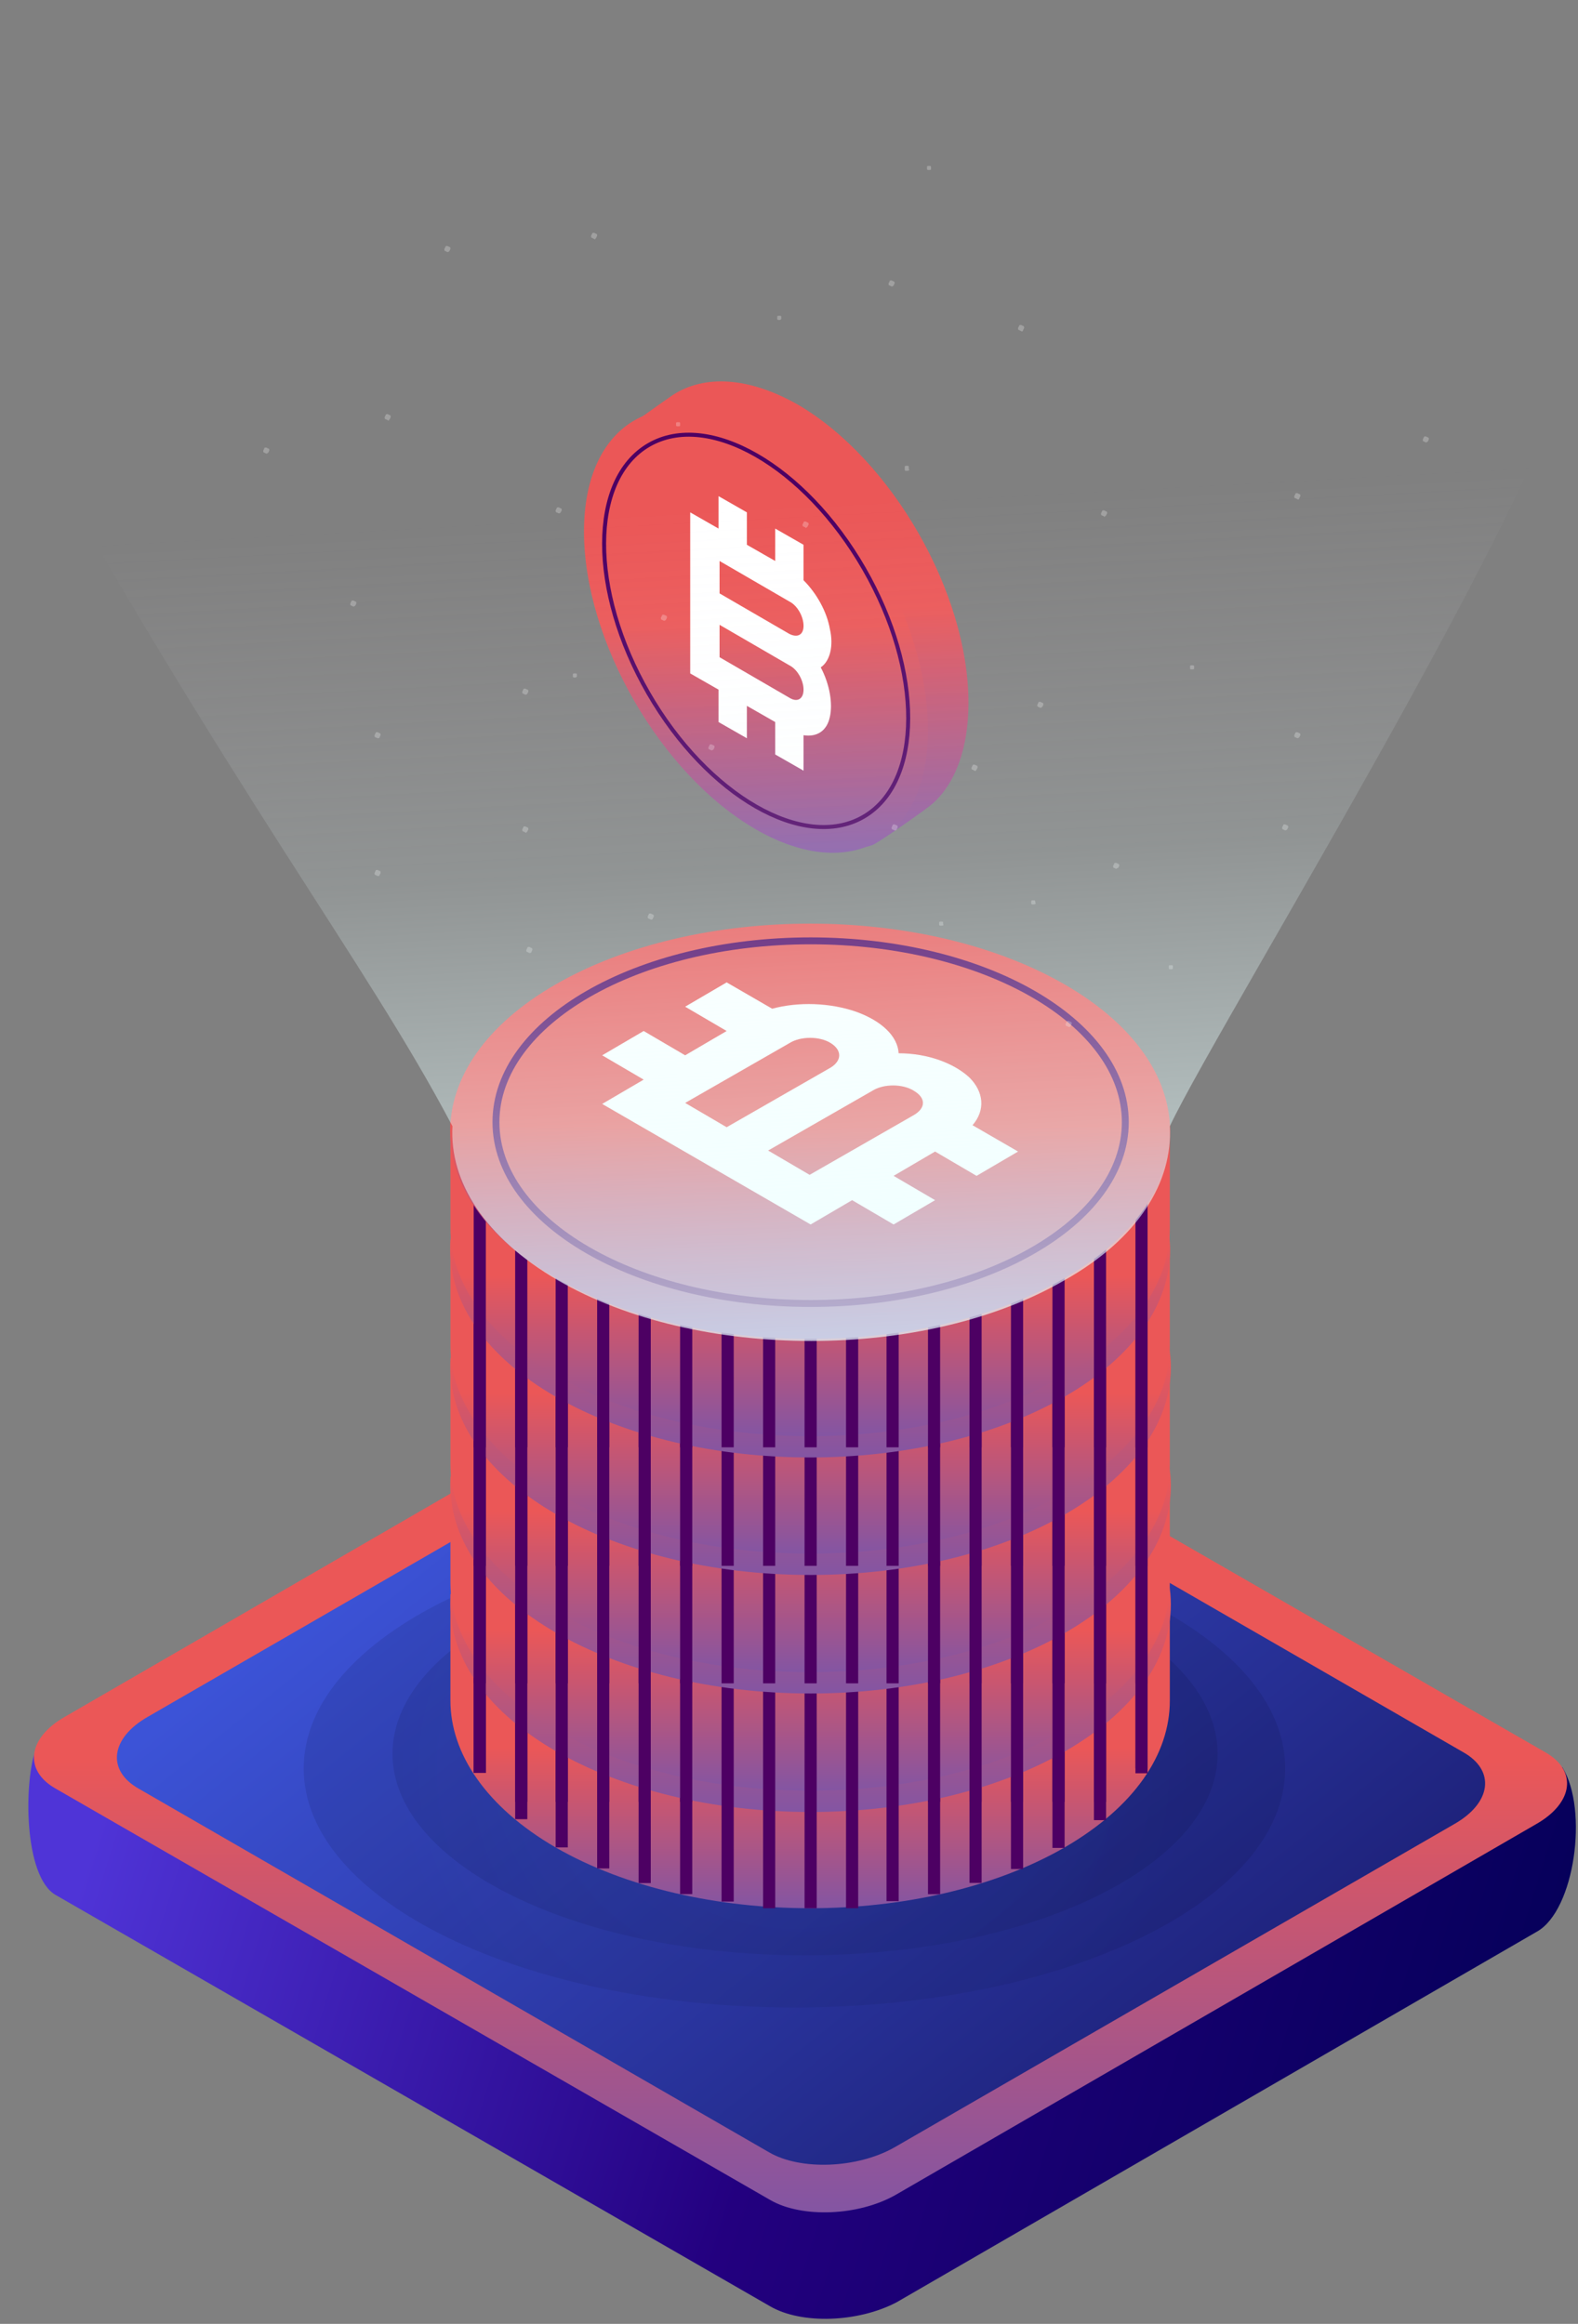 <svg width="271" height="399" viewBox="0 0 271 399" fill="none" xmlns="http://www.w3.org/2000/svg">
<rect x="0" y="0" width="271" height="399" fill="#808080" stroke="none"/>
<path d="M166.322 120.669C166.322 128.495 164.063 134.582 160.067 138.061C158.85 139.104 151.378 144.322 149.988 145.018C144.775 147.105 144.254 141.887 136.956 137.713C120.622 128.321 107.415 105.364 107.415 86.581C107.415 79.45 102.724 78.406 106.025 74.754C106.894 73.884 114.54 68.493 115.582 67.797C120.969 64.319 128.615 64.667 137.13 69.536C153.116 78.928 166.322 101.712 166.322 120.669Z" fill="url(#paint0_linear_30_3565)"/>
<path d="M159.372 125.365C159.372 144.148 146.166 151.801 129.831 142.409C113.497 133.017 100.291 110.06 100.291 91.276C100.291 72.493 113.497 64.841 129.831 74.232C146.166 83.624 159.372 106.581 159.372 125.365Z" fill="url(#paint1_linear_30_3565)"/>
<path d="M148.279 140.25C158.501 134.343 158.541 115.258 148.369 97.624C138.196 79.989 121.662 70.482 111.44 76.389C101.218 82.297 101.177 101.381 111.35 119.016C121.523 136.65 138.056 146.157 148.279 140.25Z" stroke="#4D0063" stroke-width="0.687" stroke-miterlimit="10"/>
<path d="M137.998 99.624V93.537L133.133 90.755V96.32L128.267 93.537V87.972L123.402 85.189V90.755L118.536 87.972V115.625L123.402 118.408V123.973L128.267 126.756V121.191L133.133 123.973V129.539L137.998 132.321V126.234C140.257 126.582 141.995 125.539 142.516 123.104C143.037 120.843 142.516 117.538 140.952 114.582C142.516 113.538 143.211 110.929 142.516 107.973C141.995 105.016 140.257 101.885 137.998 99.624ZM123.575 96.32L135.565 103.277C136.955 103.973 137.998 105.886 137.998 107.451C137.998 109.016 136.955 109.538 135.565 108.842L123.575 101.885V96.32ZM135.565 119.799L123.575 112.842V107.277L135.565 114.234C136.955 114.929 137.998 116.843 137.998 118.408C137.998 119.973 136.955 120.669 135.565 119.799Z" fill="white"/>
<path d="M132.264 395.984L9.584 325.373C4.024 322.242 4.024 305.546 6.283 299.98L121.316 240.326C127.572 236.673 137.303 236.326 142.864 239.456L268.323 303.459C272.841 310.763 270.409 327.981 263.979 331.634L153.985 395.288C147.381 398.767 137.651 399.115 132.264 395.984Z" fill="url(#paint2_linear_30_3565)"/>
<path d="M132.264 377.723L9.584 307.111C4.024 303.981 4.719 298.415 11.148 294.763L121.143 231.108C127.398 227.456 137.129 227.108 142.69 230.238L265.369 300.85C270.93 303.981 270.235 309.546 263.805 313.198L153.811 376.853C147.382 380.505 137.651 380.853 132.264 377.723Z" fill="url(#paint3_linear_30_3565)"/>
<path d="M132.09 369.548L23.833 307.111C18.272 303.981 18.968 298.415 25.397 294.763L121.49 239.282C127.746 235.63 137.477 235.282 143.037 238.413L251.294 300.85C256.855 303.981 256.16 309.546 249.73 313.198L153.637 368.679C147.208 372.331 137.477 372.679 132.09 369.548Z" fill="url(#paint4_linear_30_3565)"/>
<path opacity="0.1" d="M136.434 344.678C182.979 344.678 220.711 326.301 220.711 303.633C220.711 280.964 182.979 262.588 136.434 262.588C89.889 262.588 52.157 280.964 52.157 303.633C52.157 326.301 89.889 344.678 136.434 344.678Z" fill="url(#paint5_radial_30_3565)"/>
<path opacity="0.1" d="M188.391 325.547C160.762 339.112 115.756 339.112 88.127 325.547C60.498 311.981 60.498 290.241 88.127 276.675C115.756 263.109 160.762 263.109 188.391 276.675C216.02 290.241 216.02 311.981 188.391 325.547Z" fill="url(#paint6_radial_30_3565)"/>
<path d="M77.353 273.718L200.902 274.762V291.98C200.902 301.198 194.82 310.242 182.83 317.198C158.676 331.112 119.579 331.112 95.425 317.198C83.435 310.242 77.353 301.024 77.353 291.98V273.718Z" fill="url(#paint7_linear_30_3565)"/>
<path d="M83.435 271.631H81.35V304.395H83.435V271.631Z" fill="#4D0063"/>
<path d="M90.56 271.631H88.475V309.372H90.56V271.631Z" fill="#4D0063"/>
<path d="M97.51 271.631H95.425V309.372H97.51V271.631Z" fill="#4D0063"/>
<path d="M104.635 271.631H102.55V309.372H104.635V271.631Z" fill="#4D0063"/>
<path d="M111.759 271.631H109.674V309.372H111.759V271.631Z" fill="#4D0063"/>
<path d="M118.884 271.631H116.798V309.372H118.884V271.631Z" fill="#4D0063"/>
<path d="M126.008 271.631H123.923V309.372H126.008V271.631Z" fill="#4D0063"/>
<path d="M133.133 271.631H131.048V309.372H133.133V271.631Z" fill="#4D0063"/>
<path d="M140.257 271.631H138.172V309.372H140.257V271.631Z" fill="#4D0063"/>
<path d="M147.382 271.631H145.296V309.372H147.382V271.631Z" fill="#4D0063"/>
<path d="M154.332 271.631H152.247V309.372H154.332V271.631Z" fill="#4D0063"/>
<path d="M161.456 271.631H159.371V309.372H161.456V271.631Z" fill="#4D0063"/>
<path d="M168.581 271.631H166.496V309.372H168.581V271.631Z" fill="#4D0063"/>
<path d="M175.705 271.631H173.62V309.372H175.705V271.631Z" fill="#4D0063"/>
<path d="M182.83 271.631H180.745V309.372H182.83V271.631Z" fill="#4D0063"/>
<path d="M189.954 271.631H187.869V309.372H189.954V271.631Z" fill="#4D0063"/>
<path d="M197.079 271.631H194.994V303.622H197.079V271.631Z" fill="#4D0063"/>
<path d="M139.215 311.111C173.38 311.111 201.076 295.149 201.076 275.458C201.076 255.767 173.38 239.804 139.215 239.804C105.05 239.804 77.353 255.767 77.353 275.458C77.353 295.149 105.05 311.111 139.215 311.111Z" fill="url(#paint8_linear_30_3565)"/>
<path d="M139.214 304.85C169.061 304.85 193.256 290.912 193.256 273.718C193.256 256.525 169.061 242.587 139.214 242.587C109.368 242.587 85.173 256.525 85.173 273.718C85.173 290.912 109.368 304.85 139.214 304.85Z" stroke="#4D0063" stroke-width="1.187" stroke-miterlimit="10"/>
<path d="M132.611 254.413L124.792 249.891L117.667 254.065L124.792 258.24L117.667 262.414L110.543 258.24L103.418 262.414L110.543 266.588L103.418 270.762L139.214 291.458L146.339 287.284L153.463 291.458L160.588 287.284L153.463 283.11L160.588 278.936L167.712 283.11L174.837 278.936L167.017 274.414C169.276 271.805 168.929 268.675 166.496 266.24C163.889 263.805 159.371 262.066 154.332 262.066C154.158 259.109 151.378 256.5 147.034 254.935C142.516 253.196 137.129 253.022 132.611 254.413ZM117.667 270.588L135.565 260.327C137.477 259.109 140.778 259.109 142.69 260.327C144.601 261.544 144.601 263.283 142.69 264.501L124.792 274.762L117.667 270.588ZM156.939 272.675L139.041 282.936L131.916 278.762L149.814 268.501C151.726 267.283 155.027 267.283 156.939 268.501C159.024 269.544 159.024 271.457 156.939 272.675Z" fill="white"/>
<path d="M77.353 253.544L200.902 254.587V271.805C200.902 281.023 194.82 290.067 182.83 297.024C158.676 310.937 119.579 310.937 95.425 297.024C83.435 290.067 77.353 280.849 77.353 271.805V253.544Z" fill="url(#paint9_linear_30_3565)"/>
<path d="M83.435 251.283H81.35V304.395H83.435V251.283Z" fill="#4D0063"/>
<path d="M90.56 251.283H88.475V312.347H90.56V251.283Z" fill="#4D0063"/>
<path d="M97.51 251.283H95.425V317.192H97.51V251.283Z" fill="#4D0063"/>
<path d="M104.635 251.283H102.55V320.803H104.635V251.283Z" fill="#4D0063"/>
<path d="M111.759 251.283H109.674V323.314H111.759V251.283Z" fill="#4D0063"/>
<path d="M118.884 251.283H116.798V325.208H118.884V251.283Z" fill="#4D0063"/>
<path d="M126.008 251.283H123.923V326.485H126.008V251.283Z" fill="#4D0063"/>
<path d="M133.133 251.283H131.048V327.634H133.133V251.283Z" fill="#4D0063"/>
<path d="M140.257 251.283H138.172V327.634H140.257V251.283Z" fill="#4D0063"/>
<path d="M147.382 251.283H145.296V327.634H147.382V251.283Z" fill="#4D0063"/>
<path d="M154.332 251.283H152.247V326.418H154.332V251.283Z" fill="#4D0063"/>
<path d="M161.456 251.283H159.371V325.225H161.456V251.283Z" fill="#4D0063"/>
<path d="M168.581 251.283H166.496V323.288H168.581V251.283Z" fill="#4D0063"/>
<path d="M175.705 251.283H173.62V320.904H175.705V251.283Z" fill="#4D0063"/>
<path d="M182.83 251.283H180.745V317.278H182.83V251.283Z" fill="#4D0063"/>
<path d="M189.954 251.283H187.869V312.509H189.954V251.283Z" fill="#4D0063"/>
<path d="M197.079 251.283H194.994V304.463H197.079V251.283Z" fill="#4D0063"/>
<path d="M139.215 290.763C173.38 290.763 201.076 274.8 201.076 255.109C201.076 235.418 173.38 219.455 139.215 219.455C105.05 219.455 77.353 235.418 77.353 255.109C77.353 274.8 105.05 290.763 139.215 290.763Z" fill="url(#paint10_linear_30_3565)"/>
<path d="M139.214 284.675C169.061 284.675 193.256 270.737 193.256 253.544C193.256 236.35 169.061 222.412 139.214 222.412C109.368 222.412 85.173 236.35 85.173 253.544C85.173 270.737 109.368 284.675 139.214 284.675Z" stroke="#4D0063" stroke-width="1.187" stroke-miterlimit="10"/>
<path d="M132.611 234.065L124.792 229.543L117.667 233.717L124.792 237.891L117.667 242.065L110.543 237.891L103.418 242.065L110.543 246.239L103.418 250.413L139.214 271.11L146.339 266.936L153.463 271.11L160.588 266.936L153.463 262.761L160.588 258.587L167.712 262.761L174.837 258.587L167.017 254.065C169.276 251.457 168.929 248.326 166.496 245.891C163.889 243.456 159.371 241.717 154.332 241.717C154.158 238.76 151.378 236.152 147.034 234.586C142.516 233.021 137.129 232.847 132.611 234.065ZM117.667 250.239L135.565 239.978C137.477 238.76 140.778 238.76 142.69 239.978C144.601 241.195 144.601 242.935 142.69 244.152L124.792 254.413L117.667 250.239ZM156.939 252.326L139.041 262.588L131.916 258.413L149.814 248.152C151.726 246.935 155.027 246.935 156.939 248.152C159.024 249.37 159.024 251.109 156.939 252.326Z" fill="white"/>
<path d="M77.353 233.195L200.902 234.239V251.457C200.902 260.674 194.82 269.718 182.83 276.675C158.676 290.589 119.579 290.589 95.425 276.675C83.435 269.718 77.353 260.5 77.353 251.457V233.195Z" fill="url(#paint11_linear_30_3565)"/>
<path d="M83.435 230.934H81.35V289.023H83.435V230.934Z" fill="#4D0063"/>
<path d="M90.56 230.934H88.475V289.023H90.56V230.934Z" fill="#4D0063"/>
<path d="M97.51 230.934H95.425V289.023H97.51V230.934Z" fill="#4D0063"/>
<path d="M104.635 230.934H102.55V289.023H104.635V230.934Z" fill="#4D0063"/>
<path d="M111.759 230.934H109.674V289.023H111.759V230.934Z" fill="#4D0063"/>
<path d="M118.884 230.934H116.798V289.023H118.884V230.934Z" fill="#4D0063"/>
<path d="M126.008 230.934H123.923V289.023H126.008V230.934Z" fill="#4D0063"/>
<path d="M133.133 230.934H131.048V289.023H133.133V230.934Z" fill="#4D0063"/>
<path d="M140.257 230.934H138.172V289.023H140.257V230.934Z" fill="#4D0063"/>
<path d="M147.382 230.934H145.296V289.023H147.382V230.934Z" fill="#4D0063"/>
<path d="M154.332 230.934H152.247V289.023H154.332V230.934Z" fill="#4D0063"/>
<path d="M161.456 230.934H159.371V289.023H161.456V230.934Z" fill="#4D0063"/>
<path d="M168.581 230.934H166.496V289.023H168.581V230.934Z" fill="#4D0063"/>
<path d="M175.705 230.934H173.62V289.023H175.705V230.934Z" fill="#4D0063"/>
<path d="M182.83 230.934H180.745V289.023H182.83V230.934Z" fill="#4D0063"/>
<path d="M189.954 230.934H187.869V289.023H189.954V230.934Z" fill="#4D0063"/>
<path d="M197.079 230.934H194.994V289.023H197.079V230.934Z" fill="#4D0063"/>
<path d="M139.215 270.414C173.38 270.414 201.076 254.451 201.076 234.76C201.076 215.069 173.38 199.107 139.215 199.107C105.05 199.107 77.353 215.069 77.353 234.76C77.353 254.451 105.05 270.414 139.215 270.414Z" fill="url(#paint12_linear_30_3565)"/>
<path d="M177.269 255.283C156.244 267.457 122.011 267.457 100.986 255.283C79.96 243.109 79.96 223.282 100.986 211.107C122.011 198.933 156.244 198.933 177.269 211.107C198.469 223.282 198.469 243.109 177.269 255.283Z" stroke="#4D0063" stroke-width="1.187" stroke-miterlimit="10"/>
<path d="M132.611 213.89L124.792 209.368L117.667 213.542L124.792 217.716L117.667 221.89L110.543 217.716L103.418 221.89L110.543 226.064L103.418 230.238L139.214 250.935L146.339 246.761L153.463 250.935L160.588 246.761L153.463 242.587L160.588 238.413L167.712 242.587L174.837 238.413L167.017 233.891C169.276 231.282 168.929 228.151 166.496 225.717C163.889 223.282 159.371 221.542 154.332 221.542C154.158 218.586 151.378 215.977 147.034 214.412C142.516 212.673 137.129 212.499 132.611 213.89ZM117.667 229.891L135.565 219.629C137.477 218.412 140.778 218.412 142.69 219.629C144.601 220.847 144.601 222.586 142.69 223.803L124.792 234.065L117.667 229.891ZM156.939 231.978L139.041 242.239L131.916 238.065L149.814 227.804C151.726 226.586 155.027 226.586 156.939 227.804C159.024 229.021 159.024 230.934 156.939 231.978Z" fill="white"/>
<path d="M77.353 212.846L200.902 213.89V231.108C200.902 240.326 194.82 249.37 182.83 256.326C158.676 270.24 119.579 270.24 95.425 256.326C83.435 249.37 77.353 240.152 77.353 231.108V212.846Z" fill="url(#paint13_linear_30_3565)"/>
<path d="M83.435 210.759H81.35V268.849H83.435V210.759Z" fill="#4D0063"/>
<path d="M90.56 210.759H88.475V268.849H90.56V210.759Z" fill="#4D0063"/>
<path d="M97.51 210.759H95.425V268.849H97.51V210.759Z" fill="#4D0063"/>
<path d="M104.635 210.759H102.55V268.849H104.635V210.759Z" fill="#4D0063"/>
<path d="M111.759 210.759H109.674V268.849H111.759V210.759Z" fill="#4D0063"/>
<path d="M118.884 210.759H116.798V268.849H118.884V210.759Z" fill="#4D0063"/>
<path d="M126.008 210.759H123.923V268.849H126.008V210.759Z" fill="#4D0063"/>
<path d="M133.133 210.759H131.048V268.849H133.133V210.759Z" fill="#4D0063"/>
<path d="M140.257 210.759H138.172V268.849H140.257V210.759Z" fill="#4D0063"/>
<path d="M147.382 210.759H145.296V268.849H147.382V210.759Z" fill="#4D0063"/>
<path d="M154.332 210.759H152.247V268.849H154.332V210.759Z" fill="#4D0063"/>
<path d="M161.456 210.759H159.371V268.849H161.456V210.759Z" fill="#4D0063"/>
<path d="M168.581 210.759H166.496V268.849H168.581V210.759Z" fill="#4D0063"/>
<path d="M175.705 210.759H173.62V268.849H175.705V210.759Z" fill="#4D0063"/>
<path d="M182.83 210.759H180.745V268.849H182.83V210.759Z" fill="#4D0063"/>
<path d="M189.954 210.759H187.869V268.849H189.954V210.759Z" fill="#4D0063"/>
<path d="M197.079 210.759H194.994V268.849H197.079V210.759Z" fill="#4D0063"/>
<path d="M182.83 239.804C158.676 253.718 119.579 253.718 95.425 239.804C71.272 225.89 71.272 203.281 95.425 189.367C119.579 175.454 158.676 175.454 182.83 189.367C206.984 203.281 206.984 225.89 182.83 239.804Z" fill="url(#paint14_linear_30_3565)"/>
<path d="M139.214 243.978C169.061 243.978 193.256 230.04 193.256 212.846C193.256 195.653 169.061 181.715 139.214 181.715C109.368 181.715 85.173 195.653 85.173 212.846C85.173 230.04 109.368 243.978 139.214 243.978Z" stroke="#4D0063" stroke-width="1.187" stroke-miterlimit="10"/>
<path d="M132.611 193.541L124.792 189.019L117.667 193.193L124.792 197.368L117.667 201.542L110.543 197.368L103.418 201.542L110.543 205.716L103.418 209.89L139.214 230.586L146.339 226.412L153.463 230.586L160.588 226.412L153.463 222.238L160.588 218.064L167.712 222.238L174.837 218.064L167.017 213.542C169.276 210.933 168.929 207.803 166.496 205.368C163.889 202.933 159.371 201.194 154.332 201.194C154.158 198.237 151.378 195.628 147.034 194.063C142.516 192.324 137.129 192.324 132.611 193.541ZM117.667 209.716L135.565 199.455C137.477 198.237 140.778 198.237 142.69 199.455C144.601 200.672 144.601 202.411 142.69 203.629L124.792 213.89L117.667 209.716ZM156.939 211.803L139.041 222.064L131.916 217.89L149.814 207.629C151.726 206.411 155.027 206.411 156.939 207.629C159.024 208.672 159.024 210.585 156.939 211.803Z" fill="white"/>
<path d="M77.353 192.672L200.902 193.715V210.933C200.902 220.151 194.82 229.195 182.83 236.152C158.676 250.065 119.579 250.065 95.425 236.152C83.435 229.195 77.353 219.977 77.353 210.933V192.672Z" fill="url(#paint15_linear_30_3565)"/>
<path d="M83.435 190.411H81.35V248.5H83.435V190.411Z" fill="#4D0063"/>
<path d="M90.56 190.411H88.474V248.5H90.56V190.411Z" fill="#4D0063"/>
<path d="M97.51 190.411H95.425V248.5H97.51V190.411Z" fill="#4D0063"/>
<path d="M104.635 190.411H102.55V248.5H104.635V190.411Z" fill="#4D0063"/>
<path d="M111.759 190.411H109.674V248.5H111.759V190.411Z" fill="#4D0063"/>
<path d="M118.884 190.411H116.798V248.5H118.884V190.411Z" fill="#4D0063"/>
<path d="M126.008 190.411H123.923V248.5H126.008V190.411Z" fill="#4D0063"/>
<path d="M133.133 190.411H131.047V248.5H133.133V190.411Z" fill="#4D0063"/>
<path d="M140.257 190.411H138.172V248.5H140.257V190.411Z" fill="#4D0063"/>
<path d="M147.382 190.411H145.296V248.5H147.382V190.411Z" fill="#4D0063"/>
<path d="M154.332 190.411H152.247V248.5H154.332V190.411Z" fill="#4D0063"/>
<path d="M161.456 190.411H159.371V248.5H161.456V190.411Z" fill="#4D0063"/>
<path d="M168.581 190.411H166.496V248.5H168.581V190.411Z" fill="#4D0063"/>
<path d="M175.705 190.411H173.62V248.5H175.705V190.411Z" fill="#4D0063"/>
<path d="M182.83 190.411H180.745V248.5H182.83V190.411Z" fill="#4D0063"/>
<path d="M189.954 190.411H187.869V248.5H189.954V190.411Z" fill="#4D0063"/>
<path d="M197.079 190.411H194.994V248.5H197.079V190.411Z" fill="#4D0063"/>
<path d="M182.83 219.455C158.676 233.369 119.579 233.369 95.425 219.455C71.271 205.542 71.271 182.932 95.425 169.019C119.579 155.105 158.676 155.105 182.83 169.019C206.983 182.932 206.983 205.542 182.83 219.455Z" fill="url(#paint16_linear_30_3565)"/>
<path d="M139.214 223.803C169.061 223.803 193.256 209.865 193.256 192.672C193.256 175.478 169.061 161.54 139.214 161.54C109.368 161.54 85.173 175.478 85.173 192.672C85.173 209.865 109.368 223.803 139.214 223.803Z" stroke="#4D0063" stroke-width="1.187" stroke-miterlimit="10"/>
<path d="M132.611 173.193L124.792 168.671L117.667 172.845L124.792 177.019L117.667 181.193L110.543 177.019L103.418 181.193L110.543 185.367L103.418 189.541L139.214 210.238L146.339 206.064L153.463 210.238L160.588 206.064L153.463 201.889L160.588 197.715L167.712 201.889L174.837 197.715L167.017 193.193C169.276 190.585 168.929 187.454 166.496 185.019C163.889 182.584 159.371 180.845 154.332 180.845C154.158 177.889 151.378 175.28 147.034 173.714C142.516 172.149 137.129 171.975 132.611 173.193ZM117.667 189.367L135.565 179.106C137.477 177.889 140.778 177.889 142.69 179.106C144.601 180.323 144.601 182.063 142.69 183.28L124.792 193.541L117.667 189.367ZM156.939 191.454L139.041 201.716L131.916 197.541L149.814 187.28C151.726 186.063 155.027 186.063 156.939 187.28C159.024 188.498 159.024 190.237 156.939 191.454Z" fill="white"/>
<g opacity="0.5">
<path opacity="0.5" d="M204.899 114.929H204.551C204.377 114.929 204.377 114.756 204.377 114.756V114.408C204.377 114.234 204.551 114.234 204.551 114.234H204.899C205.072 114.234 205.072 114.408 205.072 114.408V114.756C205.072 114.756 205.072 114.929 204.899 114.929Z" fill="white"/>
<path opacity="0.5" d="M201.249 166.41H200.902C200.728 166.41 200.728 166.236 200.728 166.236V165.888C200.728 165.714 200.902 165.714 200.902 165.714H201.249C201.423 165.714 201.423 165.888 201.423 165.888V166.236C201.423 166.236 201.423 166.41 201.249 166.41Z" fill="white"/>
<path opacity="0.5" d="M177.617 155.279H177.269C177.096 155.279 177.096 155.105 177.096 155.105V154.757C177.096 154.583 177.269 154.583 177.269 154.583H177.617C177.791 154.583 177.791 154.757 177.791 154.757V154.931C177.964 155.105 177.791 155.279 177.617 155.279Z" fill="white"/>
<path opacity="0.5" d="M161.805 158.931H161.457C161.283 158.931 161.283 158.757 161.283 158.757V158.409C161.283 158.236 161.457 158.236 161.457 158.236H161.805C161.978 158.236 161.978 158.409 161.978 158.409V158.757C162.152 158.757 161.978 158.931 161.805 158.931Z" fill="white"/>
<path opacity="0.5" d="M153.638 142.583L153.29 142.409C153.116 142.409 153.116 142.235 153.116 142.061L153.29 141.713C153.29 141.539 153.464 141.539 153.638 141.539L153.985 141.713C154.159 141.713 154.159 141.887 154.159 142.061L153.985 142.409C153.985 142.583 153.811 142.583 153.638 142.583Z" fill="white"/>
<path opacity="0.5" d="M141.126 173.714L140.778 173.541C140.604 173.541 140.604 173.367 140.604 173.193L140.778 172.845C140.778 172.671 140.952 172.671 141.126 172.671L141.473 172.845C141.647 172.845 141.647 173.019 141.647 173.193L141.473 173.541C141.473 173.714 141.3 173.714 141.126 173.714Z" fill="white"/>
<path opacity="0.5" d="M122.185 128.843L121.838 128.669C121.664 128.669 121.664 128.495 121.664 128.321L121.838 127.973C121.838 127.8 122.012 127.8 122.185 127.8L122.533 127.973C122.707 127.973 122.707 128.147 122.707 128.321L122.533 128.669C122.359 128.843 122.185 128.843 122.185 128.843Z" fill="white"/>
<path opacity="0.5" d="M90.213 142.931L89.865 142.757C89.691 142.757 89.691 142.583 89.691 142.409L89.865 142.061C89.865 141.887 90.039 141.887 90.213 141.887L90.56 142.061C90.734 142.061 90.734 142.235 90.734 142.409L90.56 142.757C90.386 142.931 90.386 143.105 90.213 142.931Z" fill="white"/>
<path opacity="0.5" d="M105.851 189.715L105.504 189.541C105.33 189.541 105.33 189.367 105.33 189.193L105.504 188.845C105.504 188.672 105.678 188.672 105.851 188.672L106.199 188.845C106.373 188.845 106.373 189.019 106.373 189.193L106.199 189.541C106.025 189.715 106.025 189.889 105.851 189.715Z" fill="white"/>
<path opacity="0.5" d="M111.76 157.888L111.412 157.714C111.238 157.714 111.238 157.54 111.238 157.366L111.412 157.018C111.412 156.844 111.586 156.844 111.76 156.844L112.107 157.018C112.281 157.018 112.281 157.192 112.281 157.366L112.107 157.714C112.107 157.888 111.933 157.888 111.76 157.888Z" fill="white"/>
<path opacity="0.5" d="M90.213 119.277L89.865 119.104C89.691 119.104 89.691 118.93 89.691 118.756L89.865 118.408C89.865 118.234 90.039 118.234 90.213 118.234L90.56 118.408C90.734 118.408 90.734 118.582 90.734 118.756L90.56 119.104C90.386 119.277 90.386 119.277 90.213 119.277Z" fill="white"/>
<path opacity="0.5" d="M64.842 150.409L64.495 150.235C64.321 150.235 64.321 150.061 64.321 149.887L64.495 149.54C64.495 149.366 64.669 149.366 64.842 149.366L65.19 149.54C65.364 149.54 65.364 149.713 65.364 149.887L65.19 150.235C65.19 150.409 65.016 150.409 64.842 150.409Z" fill="white"/>
<path opacity="0.5" d="M64.842 126.756L64.495 126.582C64.321 126.582 64.321 126.408 64.321 126.234L64.495 125.886C64.495 125.713 64.669 125.712 64.842 125.712L65.19 125.886C65.364 125.886 65.364 126.06 65.364 126.234L65.19 126.582C65.19 126.756 65.016 126.756 64.842 126.756Z" fill="white"/>
<path opacity="0.5" d="M220.711 142.583L220.364 142.409C220.19 142.409 220.19 142.235 220.19 142.061L220.364 141.713C220.364 141.539 220.537 141.539 220.711 141.539L221.059 141.713C221.233 141.713 221.233 141.887 221.233 142.061L221.059 142.409C220.885 142.583 220.711 142.583 220.711 142.583Z" fill="white"/>
<path opacity="0.5" d="M222.797 126.756L222.449 126.582C222.275 126.582 222.275 126.408 222.275 126.234L222.449 125.886C222.449 125.713 222.623 125.712 222.797 125.712L223.144 125.886C223.318 125.886 223.318 126.06 223.318 126.234L223.144 126.582C222.97 126.756 222.797 126.756 222.797 126.756Z" fill="white"/>
<path opacity="0.5" d="M191.692 149.192L191.345 149.018C191.171 149.018 191.171 148.844 191.171 148.67L191.345 148.322C191.345 148.148 191.518 148.148 191.692 148.148L192.04 148.322C192.213 148.322 192.213 148.496 192.213 148.67L192.04 149.018C191.866 149.018 191.692 149.192 191.692 149.192Z" fill="white"/>
<path opacity="0.5" d="M178.66 121.538L178.312 121.365C178.139 121.365 178.139 121.191 178.139 121.017L178.312 120.669C178.312 120.495 178.486 120.495 178.66 120.495L179.007 120.669C179.181 120.669 179.181 120.843 179.181 121.017L179.007 121.365C178.834 121.538 178.66 121.538 178.66 121.538Z" fill="white"/>
<path opacity="0.5" d="M144.08 201.889H143.732C143.559 201.889 143.559 201.716 143.559 201.716V201.368C143.559 201.194 143.732 201.194 143.732 201.194H144.08C144.254 201.194 144.254 201.368 144.254 201.368V201.716C144.254 201.889 144.254 201.889 144.08 201.889Z" fill="white"/>
<path opacity="0.5" d="M183.525 176.323L183.178 176.149C183.004 176.149 183.004 175.975 183.004 175.801L183.178 175.454C183.178 175.28 183.351 175.28 183.525 175.28L183.873 175.454C184.047 175.454 184.047 175.628 184.047 175.801L183.873 176.149C183.873 176.323 183.699 176.323 183.525 176.323Z" fill="white"/>
<path opacity="0.5" d="M90.907 163.627L90.56 163.453C90.386 163.453 90.386 163.279 90.386 163.105L90.56 162.757C90.56 162.584 90.734 162.584 90.907 162.584L91.255 162.757C91.429 162.757 91.429 162.931 91.429 163.105L91.255 163.453C91.255 163.627 91.081 163.627 90.907 163.627Z" fill="white"/>
<path opacity="0.5" d="M159.371 192.15L159.024 191.976C158.85 191.976 158.85 191.802 158.85 191.628L159.024 191.28C159.024 191.106 159.198 191.106 159.371 191.106L159.719 191.28C159.893 191.28 159.893 191.454 159.893 191.628L159.719 191.976C159.545 192.15 159.371 192.15 159.371 192.15Z" fill="white"/>
<path opacity="0.5" d="M167.365 132.321L167.018 132.148C166.844 132.148 166.844 131.974 166.844 131.8L167.018 131.452C167.018 131.278 167.191 131.278 167.365 131.278L167.713 131.452C167.886 131.452 167.886 131.626 167.886 131.8L167.713 132.148C167.539 132.321 167.539 132.495 167.365 132.321Z" fill="white"/>
</g>
<g opacity="0.5">
<path opacity="0.5" d="M159.719 29.187H159.372C159.198 29.187 159.198 29.013 159.198 29.013V28.665C159.198 28.491 159.372 28.491 159.372 28.491H159.719C159.893 28.491 159.893 28.665 159.893 28.665V29.013C159.893 29.187 159.719 29.187 159.719 29.187Z" fill="white"/>
<path opacity="0.5" d="M155.896 80.841H155.549C155.375 80.841 155.375 80.667 155.375 80.667V80.145C155.375 79.972 155.549 79.972 155.549 79.972H155.896C156.07 79.972 156.07 80.145 156.07 80.145V80.493C156.244 80.667 156.07 80.841 155.896 80.841Z" fill="white"/>
<path opacity="0.5" d="M134.002 54.927H133.654C133.48 54.927 133.48 54.753 133.48 54.753V54.405C133.48 54.231 133.654 54.231 133.654 54.231H134.002C134.176 54.231 134.176 54.405 134.176 54.405V54.753L134.002 54.927Z" fill="white"/>
<path opacity="0.5" d="M116.625 73.189H116.277C116.104 73.189 116.104 73.015 116.104 73.015V72.667C116.104 72.493 116.277 72.493 116.277 72.493H116.625C116.799 72.493 116.799 72.667 116.799 72.667V73.015C116.799 73.189 116.625 73.189 116.625 73.189Z" fill="white"/>
<path opacity="0.5" d="M102.028 41.014L101.681 40.84C101.507 40.84 101.507 40.666 101.507 40.492L101.681 40.144C101.681 39.97 101.854 39.97 102.028 39.97L102.376 40.144C102.549 40.144 102.549 40.318 102.549 40.492L102.376 40.84C102.202 41.014 102.202 41.187 102.028 41.014Z" fill="white"/>
<path opacity="0.5" d="M95.947 88.146L95.599 87.972C95.425 87.972 95.425 87.798 95.425 87.624L95.599 87.276C95.599 87.102 95.773 87.102 95.947 87.102L96.294 87.276C96.468 87.276 96.468 87.45 96.468 87.624L96.294 87.972C96.12 88.146 96.12 88.146 95.947 88.146Z" fill="white"/>
<path opacity="0.5" d="M76.832 43.274L76.485 43.1C76.311 43.1 76.311 42.927 76.311 42.753L76.485 42.405C76.485 42.231 76.658 42.231 76.832 42.231L77.18 42.405C77.353 42.405 77.353 42.579 77.353 42.753L77.18 43.1C77.006 43.274 77.006 43.274 76.832 43.274Z" fill="white"/>
<path opacity="0.5" d="M60.672 104.146L60.324 103.973C60.151 103.973 60.151 103.799 60.151 103.625L60.324 103.277C60.324 103.103 60.498 103.103 60.672 103.103L61.02 103.277C61.193 103.277 61.193 103.451 61.193 103.625L61.02 103.973C60.846 104.146 60.672 104.146 60.672 104.146Z" fill="white"/>
<path opacity="0.5" d="M66.58 72.145L66.232 71.971C66.059 71.971 66.059 71.797 66.059 71.623L66.232 71.275C66.232 71.102 66.406 71.102 66.58 71.102L66.927 71.275C67.101 71.275 67.101 71.45 67.101 71.623L66.927 71.971C66.754 72.145 66.754 72.319 66.58 72.145Z" fill="white"/>
<path opacity="0.5" d="M175.358 56.84L175.011 56.666C174.837 56.666 174.837 56.492 174.837 56.319L175.011 55.971C175.011 55.797 175.184 55.797 175.358 55.797L175.706 55.971C175.88 55.971 175.879 56.145 175.879 56.319L175.706 56.666C175.706 56.84 175.532 57.014 175.358 56.84Z" fill="white"/>
<path opacity="0.5" d="M189.607 88.668L189.26 88.494C189.086 88.494 189.086 88.32 189.086 88.146L189.26 87.798C189.26 87.624 189.433 87.624 189.607 87.624L189.955 87.798C190.129 87.798 190.129 87.972 190.129 88.146L189.955 88.494C189.781 88.668 189.607 88.841 189.607 88.668Z" fill="white"/>
<path opacity="0.5" d="M222.796 85.711L222.449 85.537C222.275 85.537 222.275 85.363 222.275 85.189L222.449 84.841C222.449 84.667 222.622 84.667 222.796 84.667L223.144 84.841C223.317 84.841 223.317 85.015 223.317 85.189L223.144 85.537C223.144 85.711 222.97 85.885 222.796 85.711Z" fill="white"/>
<path opacity="0.5" d="M244.865 75.971L244.517 75.797C244.344 75.797 244.344 75.624 244.344 75.45L244.517 75.102C244.517 74.928 244.691 74.928 244.865 74.928L245.213 75.102C245.386 75.102 245.386 75.276 245.386 75.45L245.213 75.797C245.039 75.971 244.865 75.971 244.865 75.971Z" fill="white"/>
<path opacity="0.5" d="M98.901 116.321H98.553C98.379 116.321 98.379 116.147 98.379 116.147V115.799C98.379 115.625 98.553 115.625 98.553 115.625H98.901C99.075 115.625 99.074 115.799 99.074 115.799V116.147L98.901 116.321Z" fill="white"/>
<path opacity="0.5" d="M138.346 90.581L137.998 90.407C137.824 90.407 137.824 90.233 137.824 90.059L137.998 89.711C137.998 89.537 138.172 89.537 138.346 89.537L138.693 89.711C138.867 89.711 138.867 89.885 138.867 90.059L138.693 90.407C138.519 90.581 138.346 90.755 138.346 90.581Z" fill="white"/>
<path opacity="0.5" d="M45.728 77.885L45.38 77.711C45.207 77.711 45.206 77.537 45.206 77.363L45.38 77.015C45.38 76.841 45.554 76.841 45.728 76.841L46.075 77.015C46.249 77.015 46.249 77.189 46.249 77.363L46.075 77.711C45.902 77.885 45.728 77.885 45.728 77.885Z" fill="white"/>
<path opacity="0.5" d="M114.018 106.581L113.671 106.407C113.497 106.407 113.497 106.233 113.497 106.06L113.671 105.712C113.671 105.538 113.845 105.538 114.018 105.538L114.366 105.712C114.54 105.712 114.54 105.886 114.54 106.06L114.366 106.407C114.192 106.581 114.192 106.581 114.018 106.581Z" fill="white"/>
<path opacity="0.5" d="M153.116 49.188L152.769 49.014C152.595 49.014 152.595 48.84 152.595 48.666L152.769 48.318C152.769 48.144 152.942 48.144 153.116 48.144L153.464 48.318C153.637 48.318 153.637 48.492 153.637 48.666L153.464 49.014C153.29 49.188 153.29 49.188 153.116 49.188Z" fill="white"/>
</g>
<path opacity="0.8" d="M182.83 219.803C158.85 233.717 119.753 233.717 95.773 219.803C83.262 212.499 77.18 202.933 77.701 193.367C62.583 164.671 40.689 137.539 0.375 65.188C66.233 -10.467 169.971 -27.511 269.888 53.014C280.14 61.362 209.417 175.106 200.902 193.367C201.423 202.933 195.515 212.673 182.83 219.803Z" fill="url(#paint17_linear_30_3565)"/>
<defs>
<linearGradient id="paint0_linear_30_3565" x1="135.595" y1="97.738" x2="135.595" y2="175.856" gradientUnits="userSpaceOnUse">
<stop offset="0.087" stop-color="#EB5757"/>
<stop offset="0.971" stop-color="#3C53D7"/>
</linearGradient>
<linearGradient id="paint1_linear_30_3565" x1="129.841" y1="100.936" x2="129.841" y2="175.345" gradientUnits="userSpaceOnUse">
<stop offset="0.087" stop-color="#EB5757"/>
<stop offset="0.971" stop-color="#3C53D7"/>
</linearGradient>
<linearGradient id="paint2_linear_30_3565" x1="284.261" y1="363.771" x2="26.353" y2="282.856" gradientUnits="userSpaceOnUse">
<stop stop-color="#000053"/>
<stop offset="0.542" stop-color="#23007F"/>
<stop offset="1" stop-color="#4F34D7"/>
</linearGradient>
<linearGradient id="paint3_linear_30_3565" x1="137.519" y1="289.277" x2="137.519" y2="437.44" gradientUnits="userSpaceOnUse">
<stop offset="0.087" stop-color="#EB5757"/>
<stop offset="0.971" stop-color="#3C53D7"/>
</linearGradient>
<linearGradient id="paint4_linear_30_3565" x1="90.643" y1="245.493" x2="201.633" y2="383.797" gradientUnits="userSpaceOnUse">
<stop stop-color="#3C53D7"/>
<stop offset="1" stop-color="#1A1B6E"/>
</linearGradient>
<radialGradient id="paint5_radial_30_3565" cx="0" cy="0" r="1" gradientUnits="userSpaceOnUse" gradientTransform="translate(136.38 303.686) scale(68.756 58.058)">
<stop stop-color="#2F3C9E"/>
<stop offset="0.121" stop-color="#253184"/>
<stop offset="0.299" stop-color="#192364"/>
<stop offset="0.472" stop-color="#11194D"/>
<stop offset="0.635" stop-color="#0C1340"/>
<stop offset="0.778" stop-color="#0A113B"/>
<stop offset="1" stop-color="#000020"/>
</radialGradient>
<radialGradient id="paint6_radial_30_3565" cx="0" cy="0" r="1" gradientUnits="userSpaceOnUse" gradientTransform="translate(138.253 301.118) scale(57.888 48.881)">
<stop stop-color="#2F3C9E"/>
<stop offset="0.121" stop-color="#253184"/>
<stop offset="0.299" stop-color="#192364"/>
<stop offset="0.472" stop-color="#11194D"/>
<stop offset="0.635" stop-color="#0C1340"/>
<stop offset="0.778" stop-color="#0A113B"/>
<stop offset="1" stop-color="#000020"/>
</radialGradient>
<linearGradient id="paint7_linear_30_3565" x1="139.148" y1="295.452" x2="139.148" y2="348.095" gradientUnits="userSpaceOnUse">
<stop offset="0.087" stop-color="#EB5757"/>
<stop offset="0.971" stop-color="#3C53D7"/>
</linearGradient>
<linearGradient id="paint8_linear_30_3565" x1="139.234" y1="268.548" x2="139.234" y2="338.173" gradientUnits="userSpaceOnUse">
<stop offset="0.087" stop-color="#EB5757"/>
<stop offset="0.971" stop-color="#3C53D7"/>
</linearGradient>
<linearGradient id="paint9_linear_30_3565" x1="139.148" y1="275.277" x2="139.148" y2="327.92" gradientUnits="userSpaceOnUse">
<stop offset="0.087" stop-color="#EB5757"/>
<stop offset="0.971" stop-color="#3C53D7"/>
</linearGradient>
<linearGradient id="paint10_linear_30_3565" x1="139.234" y1="248.2" x2="139.234" y2="317.824" gradientUnits="userSpaceOnUse">
<stop offset="0.087" stop-color="#EB5757"/>
<stop offset="0.971" stop-color="#3C53D7"/>
</linearGradient>
<linearGradient id="paint11_linear_30_3565" x1="139.148" y1="254.928" x2="139.148" y2="307.572" gradientUnits="userSpaceOnUse">
<stop offset="0.087" stop-color="#EB5757"/>
<stop offset="0.971" stop-color="#3C53D7"/>
</linearGradient>
<linearGradient id="paint12_linear_30_3565" x1="139.234" y1="227.851" x2="139.234" y2="297.476" gradientUnits="userSpaceOnUse">
<stop offset="0.087" stop-color="#EB5757"/>
<stop offset="0.971" stop-color="#3C53D7"/>
</linearGradient>
<linearGradient id="paint13_linear_30_3565" x1="139.148" y1="234.58" x2="139.148" y2="287.223" gradientUnits="userSpaceOnUse">
<stop offset="0.087" stop-color="#EB5757"/>
<stop offset="0.971" stop-color="#3C53D7"/>
</linearGradient>
<linearGradient id="paint14_linear_30_3565" x1="139.148" y1="207.676" x2="139.148" y2="277.301" gradientUnits="userSpaceOnUse">
<stop offset="0.087" stop-color="#EB5757"/>
<stop offset="0.971" stop-color="#3C53D7"/>
</linearGradient>
<linearGradient id="paint15_linear_30_3565" x1="139.148" y1="214.405" x2="139.148" y2="267.048" gradientUnits="userSpaceOnUse">
<stop offset="0.087" stop-color="#EB5757"/>
<stop offset="0.971" stop-color="#3C53D7"/>
</linearGradient>
<linearGradient id="paint16_linear_30_3565" x1="139.147" y1="187.328" x2="139.147" y2="256.952" gradientUnits="userSpaceOnUse">
<stop offset="0.087" stop-color="#EB5757"/>
<stop offset="0.971" stop-color="#3C53D7"/>
</linearGradient>
<linearGradient id="paint17_linear_30_3565" x1="133.487" y1="19.526" x2="145.603" y2="243.463" gradientUnits="userSpaceOnUse">
<stop stop-color="#F1EBF9" stop-opacity="0"/>
<stop offset="0.252" stop-color="#F2EEFA" stop-opacity="0"/>
<stop offset="0.299" stop-color="#F3F0FA" stop-opacity="0"/>
<stop offset="0.487" stop-color="#EDF9FD" stop-opacity="0.137"/>
<stop offset="0.574" stop-color="#E9FFFF" stop-opacity="0.2"/>
<stop offset="1" stop-color="#E6FFFF"/>
</linearGradient>
</defs>
</svg>
